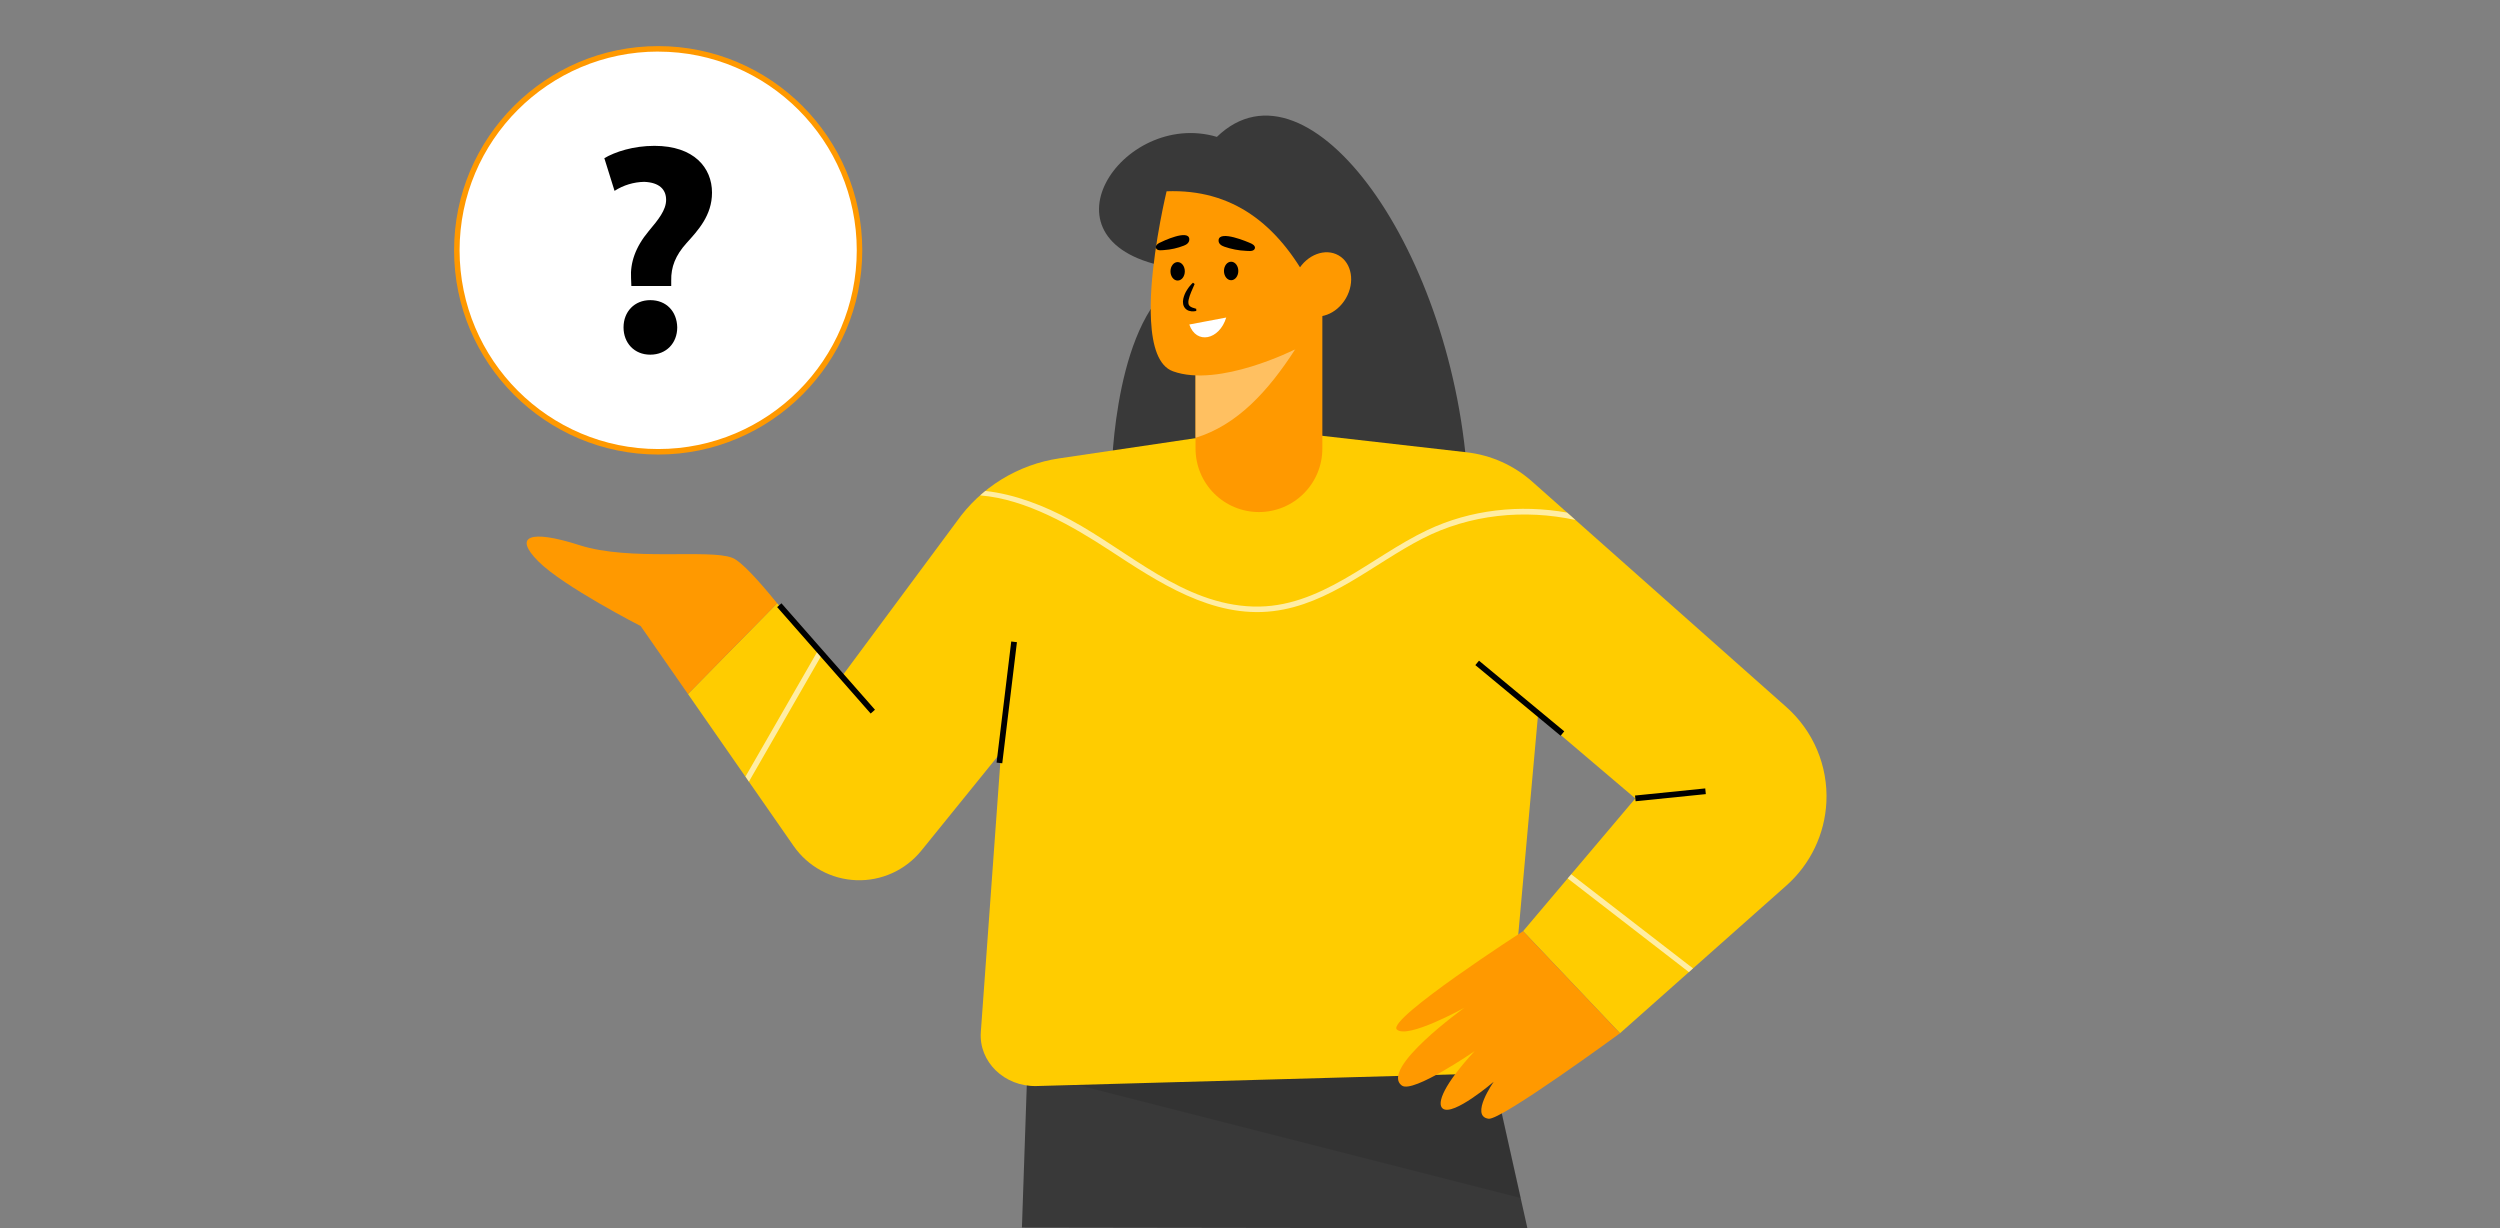 <svg width="692" height="340" viewBox="0 0 692 340" fill="none" xmlns="http://www.w3.org/2000/svg">
<rect x="0" y="0" width="692" height="340" fill="#808080" stroke="none"/>
<path d="M323.808 79.301L324.389 74.09C285.313 67.734 310.494 30.068 336.834 37.889C362.303 13.262 402.826 69.744 406.305 134.035L307.616 133.46C307.616 133.46 307.596 93.33 323.808 79.301Z" fill="#393939"/>
<path d="M284.433 293.977L282.869 339.789L422.791 340L411.52 289.52L296.267 293.559L284.433 293.977Z" fill="#393939"/>
<path opacity="0.1" d="M285.624 297.102L420.965 331.628L411.556 289.544L288.636 293.552L285.624 297.102Z" fill="black"/>
<path d="M428.26 169.724L417.541 288.86C417.144 293.488 413.044 297.086 408.053 297.225L286.864 300.618C278.012 300.808 270.895 293.893 271.491 285.679L281.359 149.304L348.186 118.584L428.26 169.724Z" fill="#FFCC00"/>
<path d="M232.968 187.305L264.805 144.371C268.109 139.682 272.328 135.713 277.211 132.705C282.093 129.698 287.534 127.714 293.206 126.874L349.727 118.493L255.035 235.444C252.875 238.115 250.122 240.244 246.997 241.666C243.87 243.087 240.457 243.763 237.027 243.638C233.595 243.512 230.239 242.59 227.226 240.944C224.212 239.299 221.623 236.974 219.662 234.154L190.424 192.099L215.111 166.995L232.968 187.305Z" fill="#FFCC00"/>
<path d="M149.016 155.393C142.057 148.43 146.531 146.439 160.446 150.916C174.359 155.393 196.233 151.913 202.692 154.4C205.138 155.342 210.004 160.7 215.109 166.995L190.421 192.099L177.345 173.295C177.345 173.295 155.972 162.36 149.016 155.393Z" fill="#FF9900"/>
<path d="M348.163 118.6L405.959 125.194C412.683 125.961 419.005 128.782 424.069 133.273L494.481 195.725C498.169 198.996 501.078 203.055 502.993 207.6C504.906 212.144 505.779 217.062 505.545 221.987C505.336 226.379 504.251 230.684 502.356 234.651C500.461 238.616 497.793 242.165 494.508 245.085L448.419 285.997L421.597 257.744L452.655 221.01L349.589 133.424L348.163 118.6Z" fill="#FFCC00"/>
<path d="M448.408 286.008C448.408 286.008 415.499 310.131 412.053 309.669C406.757 308.966 413.466 299.429 413.466 299.429C413.466 299.429 402.184 309.118 399.345 306.846C397.579 305.432 399.698 300.136 408.171 290.958C408.171 290.958 391.132 302.719 388.052 300.491C381.699 295.899 405.343 278.946 405.343 278.946C405.343 278.946 389.465 287.776 386.638 284.948C383.812 282.119 421.573 257.755 421.573 257.755L448.408 286.008Z" fill="#FF9900"/>
<g opacity="0.8">
<path opacity="0.8" d="M272.737 135.894C280.959 136.796 289.177 140.045 296.334 143.913C312.534 152.651 327.449 167.297 346.873 167.889C365.407 168.453 379.326 154.206 395.066 146.738C407.102 141.026 420.734 139.588 433.782 141.883L436.09 143.929C421.949 140.883 406.848 142.341 393.72 149.093C380.188 156.056 368.028 167.281 352.386 169.164C335.544 171.19 320.53 161.089 307.132 152.33C296.906 145.657 284.023 138.138 271.301 137.126C271.757 136.708 272.245 136.295 272.737 135.894Z" fill="white"/>
<path opacity="0.8" d="M467.481 269.072L433.933 243.147L434.91 241.995C446.152 250.678 457.392 259.363 468.629 268.05L467.481 269.072Z" fill="white"/>
<path opacity="0.8" d="M227.545 181.135L207.299 216.355L206.339 214.969L226.49 179.928L227.545 181.135Z" fill="white"/>
</g>
<path d="M409.385 182.875L432.988 202.433L431.976 203.657L408.371 184.099L409.385 182.875Z" fill="black"/>
<path d="M472.011 218.233L472.172 219.813L452.735 221.785L452.576 220.205L472.011 218.233Z" fill="black"/>
<path d="M279.91 177.565L281.486 177.756L277.426 211.28L275.85 211.089L279.91 177.565Z" fill="black"/>
<path d="M216.306 166.992L242.193 196.456L241.001 197.506L215.114 168.042L216.306 166.992Z" fill="black"/>
<path d="M330.926 80.274V124.177C330.926 126.483 331.381 128.766 332.262 130.897C333.145 133.027 334.437 134.963 336.067 136.594C337.696 138.224 339.631 139.518 341.761 140.4C343.889 141.283 346.171 141.738 348.476 141.738C350.781 141.738 353.063 141.283 355.193 140.4C357.322 139.518 359.257 138.224 360.887 136.594C362.517 134.963 363.809 133.027 364.691 130.897C365.573 128.766 366.027 126.483 366.027 124.177V80.274H330.926Z" fill="#FF9900"/>
<path d="M330.927 103.574V121.182C342.438 117.683 351.046 108.277 358.523 96.671L330.927 103.574Z" fill="#FFC061"/>
<path d="M318.604 88.798C318.977 95.725 320.62 101.31 324.674 102.772C337.409 107.403 358.524 96.679 358.524 96.679L363.736 74.09L355.63 56.132L329.858 47.724L322.911 52.959C322.911 52.959 319.577 66.722 318.7 79.809C318.496 82.801 318.464 85.802 318.604 88.798Z" fill="#FF9900"/>
<path d="M362.576 78.721C353.712 62.039 341.14 52.26 322.922 52.947L320.898 46.592L339.71 44.856L364.025 52.673L369.812 72.656L362.576 78.721Z" fill="#393939"/>
<path d="M323.987 75.103C323.987 76.513 324.873 77.66 325.971 77.66C327.072 77.66 327.957 76.513 327.957 75.103C327.957 73.692 327.072 72.544 325.971 72.544C324.873 72.544 323.987 73.689 323.987 75.103Z" fill="black"/>
<path d="M338.795 75.003C338.795 76.417 339.679 77.565 340.779 77.565C341.88 77.565 342.764 76.417 342.764 75.003C342.764 73.589 341.88 72.445 340.779 72.445C339.679 72.445 338.795 73.593 338.795 75.003Z" fill="black"/>
<path d="M330.213 78.252C329.576 78.834 329.026 79.503 328.576 80.238C328.084 80.986 327.733 81.816 327.536 82.689C327.423 83.181 327.409 83.69 327.497 84.186C327.6 84.754 327.905 85.266 328.354 85.628C328.464 85.712 328.579 85.787 328.7 85.855L329.06 86.018C329.295 86.091 329.535 86.142 329.779 86.169C330.23 86.213 330.684 86.182 331.125 86.077V85.481C330.751 85.389 330.384 85.272 330.025 85.132C329.724 85.031 329.451 84.858 329.231 84.627C329.066 84.433 328.967 84.191 328.95 83.936C328.92 83.619 328.94 83.298 329.009 82.987C329.179 82.251 329.413 81.532 329.711 80.838L330.673 78.622L330.213 78.252Z" fill="black"/>
<path d="M339.422 87.892C337.517 94.121 331.125 95.439 329.196 89.823L339.422 87.892Z" fill="white"/>
<path d="M337.306 66.432C337.203 67.433 338.048 67.997 338.894 68.283C340.819 68.957 342.835 69.345 344.872 69.434C345.528 69.454 346.778 69.661 347.227 69.002C347.676 68.342 347.032 67.746 346.433 67.452C345.306 66.916 337.592 63.651 337.306 66.432Z" fill="black"/>
<path d="M329.196 66.138C329.275 67.127 328.492 67.695 327.71 67.989C325.952 68.68 324.097 69.096 322.212 69.22C321.609 69.248 320.458 69.47 320.061 68.823C319.664 68.175 320.256 67.58 320.822 67.278C321.855 66.742 328.97 63.401 329.196 66.138Z" fill="black"/>
<path d="M361.276 86.747C357.607 84.628 356.707 79.317 359.265 74.885C361.821 70.453 366.868 68.578 370.537 70.697C374.205 72.816 375.106 78.127 372.548 82.559C369.991 86.991 364.943 88.866 361.276 86.747Z" fill="#FF9900"/>
<path d="M363.839 81.815C364.019 81.066 364.252 80.331 364.538 79.615C364.812 78.949 365.177 78.325 365.625 77.76C366.077 77.215 366.612 76.745 367.213 76.37C367.854 75.978 368.543 75.668 369.262 75.448L369.222 74.852C368.34 74.712 367.436 74.822 366.614 75.17C365.765 75.522 365.019 76.085 364.45 76.807C363.89 77.516 363.498 78.343 363.302 79.226C363.107 80.073 363.09 80.953 363.251 81.807L363.839 81.815Z" fill="#FF9900"/>
<path d="M182.185 125.039C151.405 125.039 126.453 100.073 126.453 69.276C126.453 38.479 151.405 13.513 182.185 13.513C212.964 13.513 237.916 38.479 237.916 69.276C237.916 100.073 212.964 125.039 182.185 125.039Z" fill="white"/>
<path d="M182.183 125.817C213.333 125.817 238.676 100.46 238.676 69.292C238.676 38.123 213.333 12.762 182.183 12.762C151.032 12.762 125.689 38.119 125.689 69.292C125.689 100.464 151.032 125.817 182.183 125.817ZM182.183 14.287C212.496 14.287 237.152 38.961 237.152 69.292C237.152 99.622 212.496 124.292 182.183 124.292C151.869 124.292 127.213 99.602 127.213 69.28C127.213 38.957 151.869 14.275 182.183 14.275V14.287Z" fill="#FF9900"/>
<path d="M174.759 79.162L174.675 77.005C174.425 72.767 175.83 68.45 179.57 63.961C182.225 60.803 184.38 58.146 184.38 55.322C184.38 52.414 182.475 50.504 178.327 50.337C175.408 50.386 172.56 51.25 170.105 52.832L167.279 43.779C170.276 42.032 175.258 40.371 181.146 40.371C192.109 40.371 197.085 46.437 197.085 53.328C197.085 59.644 193.181 63.794 190.033 67.286C186.958 70.69 185.715 73.931 185.794 77.665V79.162H174.759ZM172.595 90.625C172.595 86.22 175.667 83.078 179.987 83.078C184.468 83.078 187.378 86.232 187.457 90.625C187.457 94.943 184.468 98.172 179.987 98.172C175.588 98.184 172.595 94.943 172.595 90.625Z" fill="black"/>
</svg>
